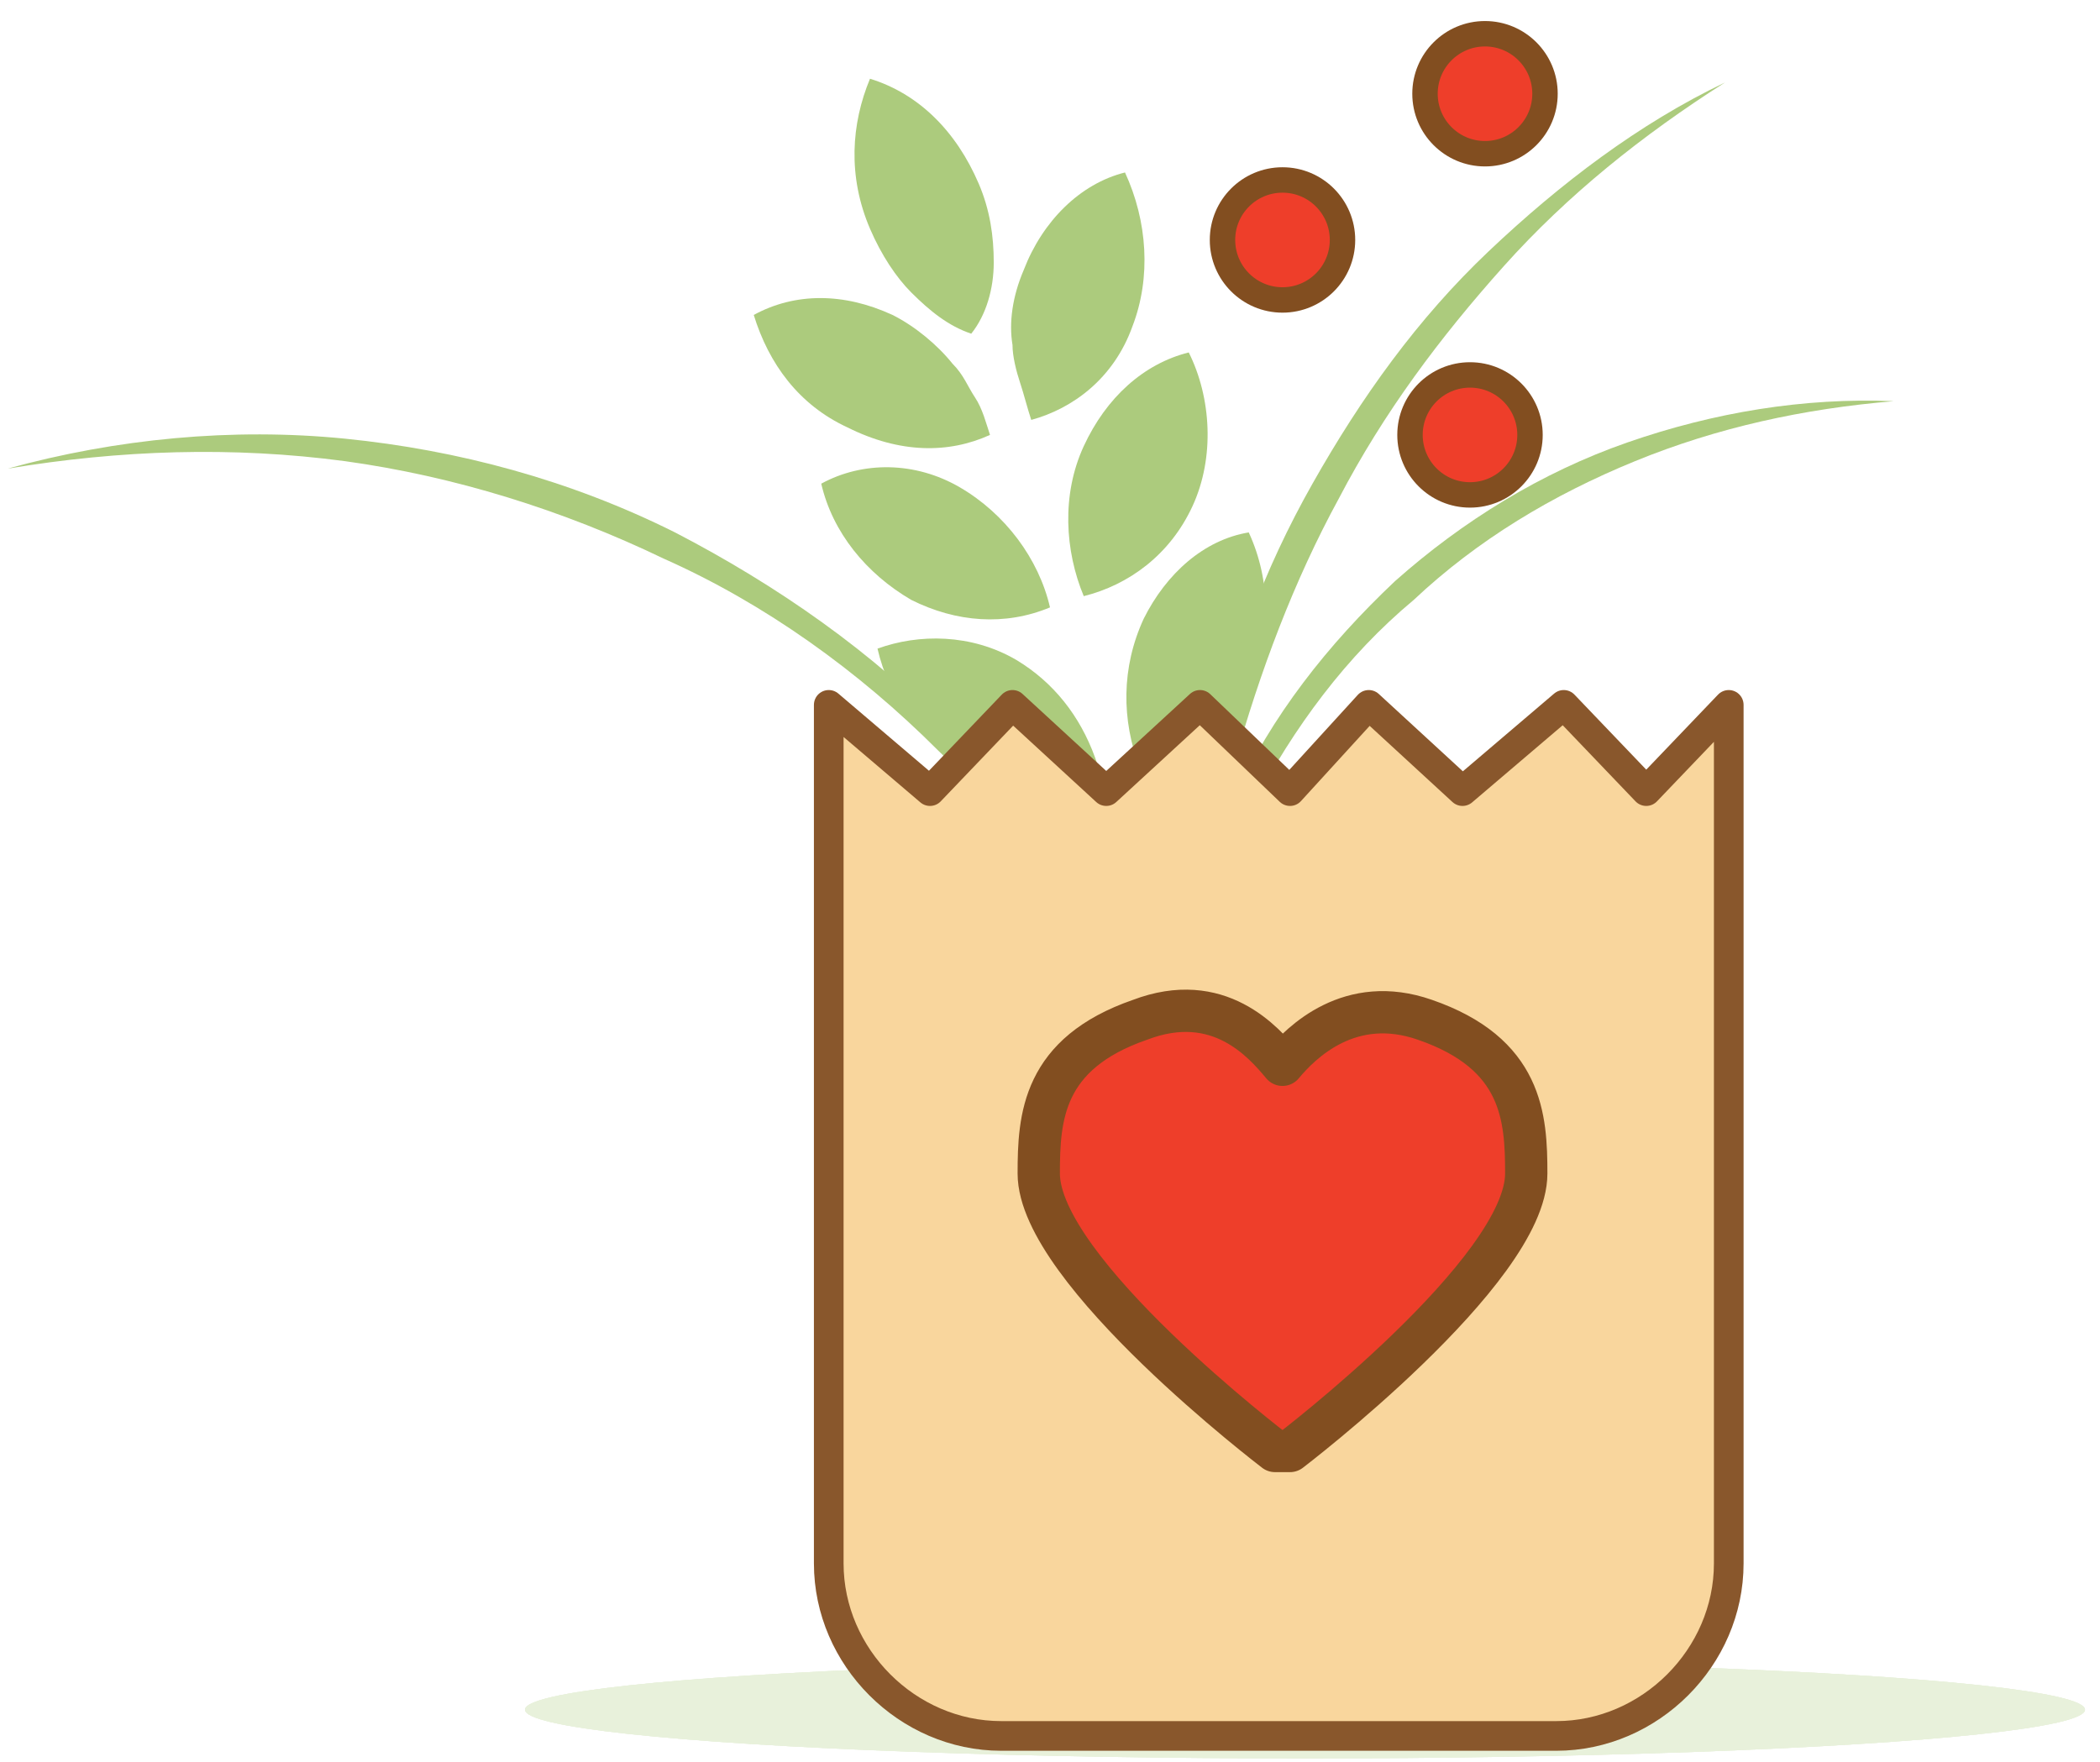 <?xml version="1.0" encoding="UTF-8"?>
<svg width="56px" height="47px" viewBox="0 0 56 47" version="1.1" xmlns="http://www.w3.org/2000/svg" xmlns:xlink="http://www.w3.org/1999/xlink">
    <!-- Generator: Sketch 64 (93537) - https://sketch.com -->
    <title>vegan</title>
    <desc>Created with Sketch.</desc>
    <g id="Page-1" stroke="none" stroke-width="1" fill="none" fill-rule="evenodd">
        <g id="vegan" fill-rule="nonzero">
            <g id="Group" transform="translate(14, 44)" fill="#ACCB7D" opacity="0.278">
                <g id="Oval">
                    <ellipse cx="20.8" cy="1.6" rx="20.8" ry="1.3"></ellipse>
                    <ellipse cx="20.8" cy="1.6" rx="20.8" ry="1.3"></ellipse>
                </g>
                <ellipse id="Oval" cx="20.8" cy="1.6" rx="20.8" ry="1.3"></ellipse>
            </g>
            <g id="Group" transform="translate(20, 2)" fill="#ACCB7D">
                <path d="M6.5,5 C6.5,4.3 6.4,3.6 6.1,2.9 C5.5,1.5 4.5,0.5 3.2,0.1 C2.7,1.3 2.6,2.7 3.2,4.1 C3.5,4.8 3.9,5.4 4.3,5.8 C4.8,6.3 5.3,6.7 5.9,6.9 C6.3,6.4 6.5,5.7 6.5,5 Z" id="Path"></path>
                <path d="M6.4,9.6 C6.3,9.3 6.2,8.9 6,8.6 C5.8,8.3 5.7,8 5.4,7.7 C5,7.2 4.4,6.7 3.8,6.4 C2.5,5.8 1.2,5.8 0.1,6.4 C0.5,7.7 1.3,8.8 2.6,9.4 C4,10.1 5.3,10.1 6.4,9.6 Z" id="Path"></path>
                <path d="M10.2,6.7 C10.7,5.4 10.6,3.9 10,2.6 C8.8,2.9 7.8,3.9 7.3,5.2 C7,5.9 6.9,6.6 7,7.2 C7,7.5 7.1,7.9 7.2,8.2 C7.3,8.5 7.4,8.9 7.5,9.2 C8.6,8.9 9.7,8.1 10.2,6.7 Z" id="Path"></path>
                <path d="M8,14.2 C7.7,12.9 6.8,11.7 5.6,11 C4.4,10.3 3,10.3 1.9,10.9 C2.2,12.2 3.1,13.3 4.3,14 C5.5,14.6 6.8,14.7 8,14.2 Z" id="Path"></path>
                <path d="M11.7,7.4 C10.5,7.7 9.5,8.6 8.9,9.9 C8.3,11.2 8.4,12.7 8.9,13.9 C10.1,13.6 11.2,12.8 11.8,11.5 C12.4,10.2 12.3,8.6 11.7,7.4 Z" id="Path"></path>
                <path d="M9.4,18.9 C9.4,18.7 9.3,18.5 9.2,18.2 C8.8,17.1 8.1,16.2 7.1,15.6 C5.9,14.9 4.5,14.9 3.4,15.3 C3.7,16.6 4.5,17.7 5.7,18.5 C6.5,19 7.4,19.2 8.2,19.1 C8.6,19.1 9,19 9.4,18.9 Z" id="Path"></path>
                <path d="M10.5,14.5 C9.9,15.8 9.9,17.2 10.4,18.5 C10.4,18.5 10.4,18.6 10.4,18.6 C10.4,18.6 10.4,18.6 10.4,18.6 C11.6,18.4 12.7,17.6 13.3,16.3 C13.9,15 13.9,13.5 13.3,12.2 C12.1,12.4 11.1,13.3 10.5,14.5 Z" id="Path"></path>
            </g>
            <g id="Group" transform="translate(0, 2)" fill="#ACCB7D">
                <path d="M32,25.9 C31.6,23.3 31.8,20.7 32.3,18.2 C32.8,15.6 33.7,13.2 35,10.9 C36.3,8.6 37.8,6.5 39.7,4.7 C41.6,2.9 43.7,1.3 46,0.2 C43.8,1.6 41.8,3.2 40.1,5.1 C38.4,7 36.9,9 35.7,11.3 C34.5,13.5 33.6,15.9 32.9,18.4 C32.2,20.7 31.9,23.3 32,25.9 Z" id="Path"></path>
                <path d="M30.4,25.1 C29,22.5 27.2,20.1 25,18 C22.9,15.9 20.4,14.1 17.7,12.9 C15,11.6 12.1,10.7 9.2,10.3 C6.2,9.9 3.2,10 0.2,10.5 C3.1,9.7 6.2,9.4 9.2,9.7 C12.2,10 15.2,10.8 18,12.2 C20.7,13.6 23.3,15.4 25.4,17.6 C27.6,19.8 29.3,22.3 30.4,25.1 Z" id="Path"></path>
                <path d="M31.1,26.2 C31.2,23.8 31.8,21.4 32.9,19.3 C33.9,17.1 35.4,15.2 37.2,13.5 C39,11.9 41.1,10.6 43.4,9.8 C45.7,9 48.1,8.6 50.5,8.7 C48.1,8.9 45.8,9.4 43.6,10.3 C41.4,11.2 39.4,12.4 37.7,14 C35.9,15.5 34.5,17.4 33.4,19.5 C32.3,21.6 31.5,23.9 31.1,26.2 Z" id="Path"></path>
            </g>
            <path d="M34.4,21.1 L32,18.8 L29.5,21.1 L27,18.8 L24.8,21.1 L22.1,18.8 L22.1,41.7 C22.1,44.2 24.2,46.3 26.7,46.3 L34.1,46.3 L41.5,46.3 C44,46.3 46.1,44.2 46.1,41.7 L46.1,18.8 L43.9,21.1 L41.7,18.8 L39,21.1 L36.5,18.8 L34.4,21.1 Z" id="Path" stroke="#89572C" stroke-width="0.791" fill="#F9D69D" stroke-linecap="round" stroke-linejoin="round"></path>
            <path d="M38,27.2 C36,26.5 34.7,27.8 34.2,28.4 C33.7,27.8 32.5,26.4 30.4,27.2 C27.8,28.1 27.7,29.8 27.7,31.3 C27.7,33.9 34,38.7 34,38.7 L34.4,38.7 C34.4,38.7 40.7,33.9 40.7,31.3 C40.7,29.8 40.6,28.1 38,27.2 Z" id="Path" stroke="#824E20" stroke-width="1.128" fill="#EE3E2A" stroke-linecap="round" stroke-linejoin="round"></path>
            <circle id="Oval" stroke="#824E20" stroke-width="0.678" fill="#EE3E2A" stroke-linecap="round" stroke-linejoin="round" cx="34.2" cy="6.4" r="1.6"></circle>
            <circle id="Oval" stroke="#824E20" stroke-width="0.678" fill="#EE3E2A" stroke-linecap="round" stroke-linejoin="round" cx="39.2" cy="11.6" r="1.6"></circle>
            <circle id="Oval" stroke="#824E20" stroke-width="0.678" fill="#EE3E2A" stroke-linecap="round" stroke-linejoin="round" cx="39.6" cy="2.5" r="1.6"></circle>
        </g>
    </g>
</svg>